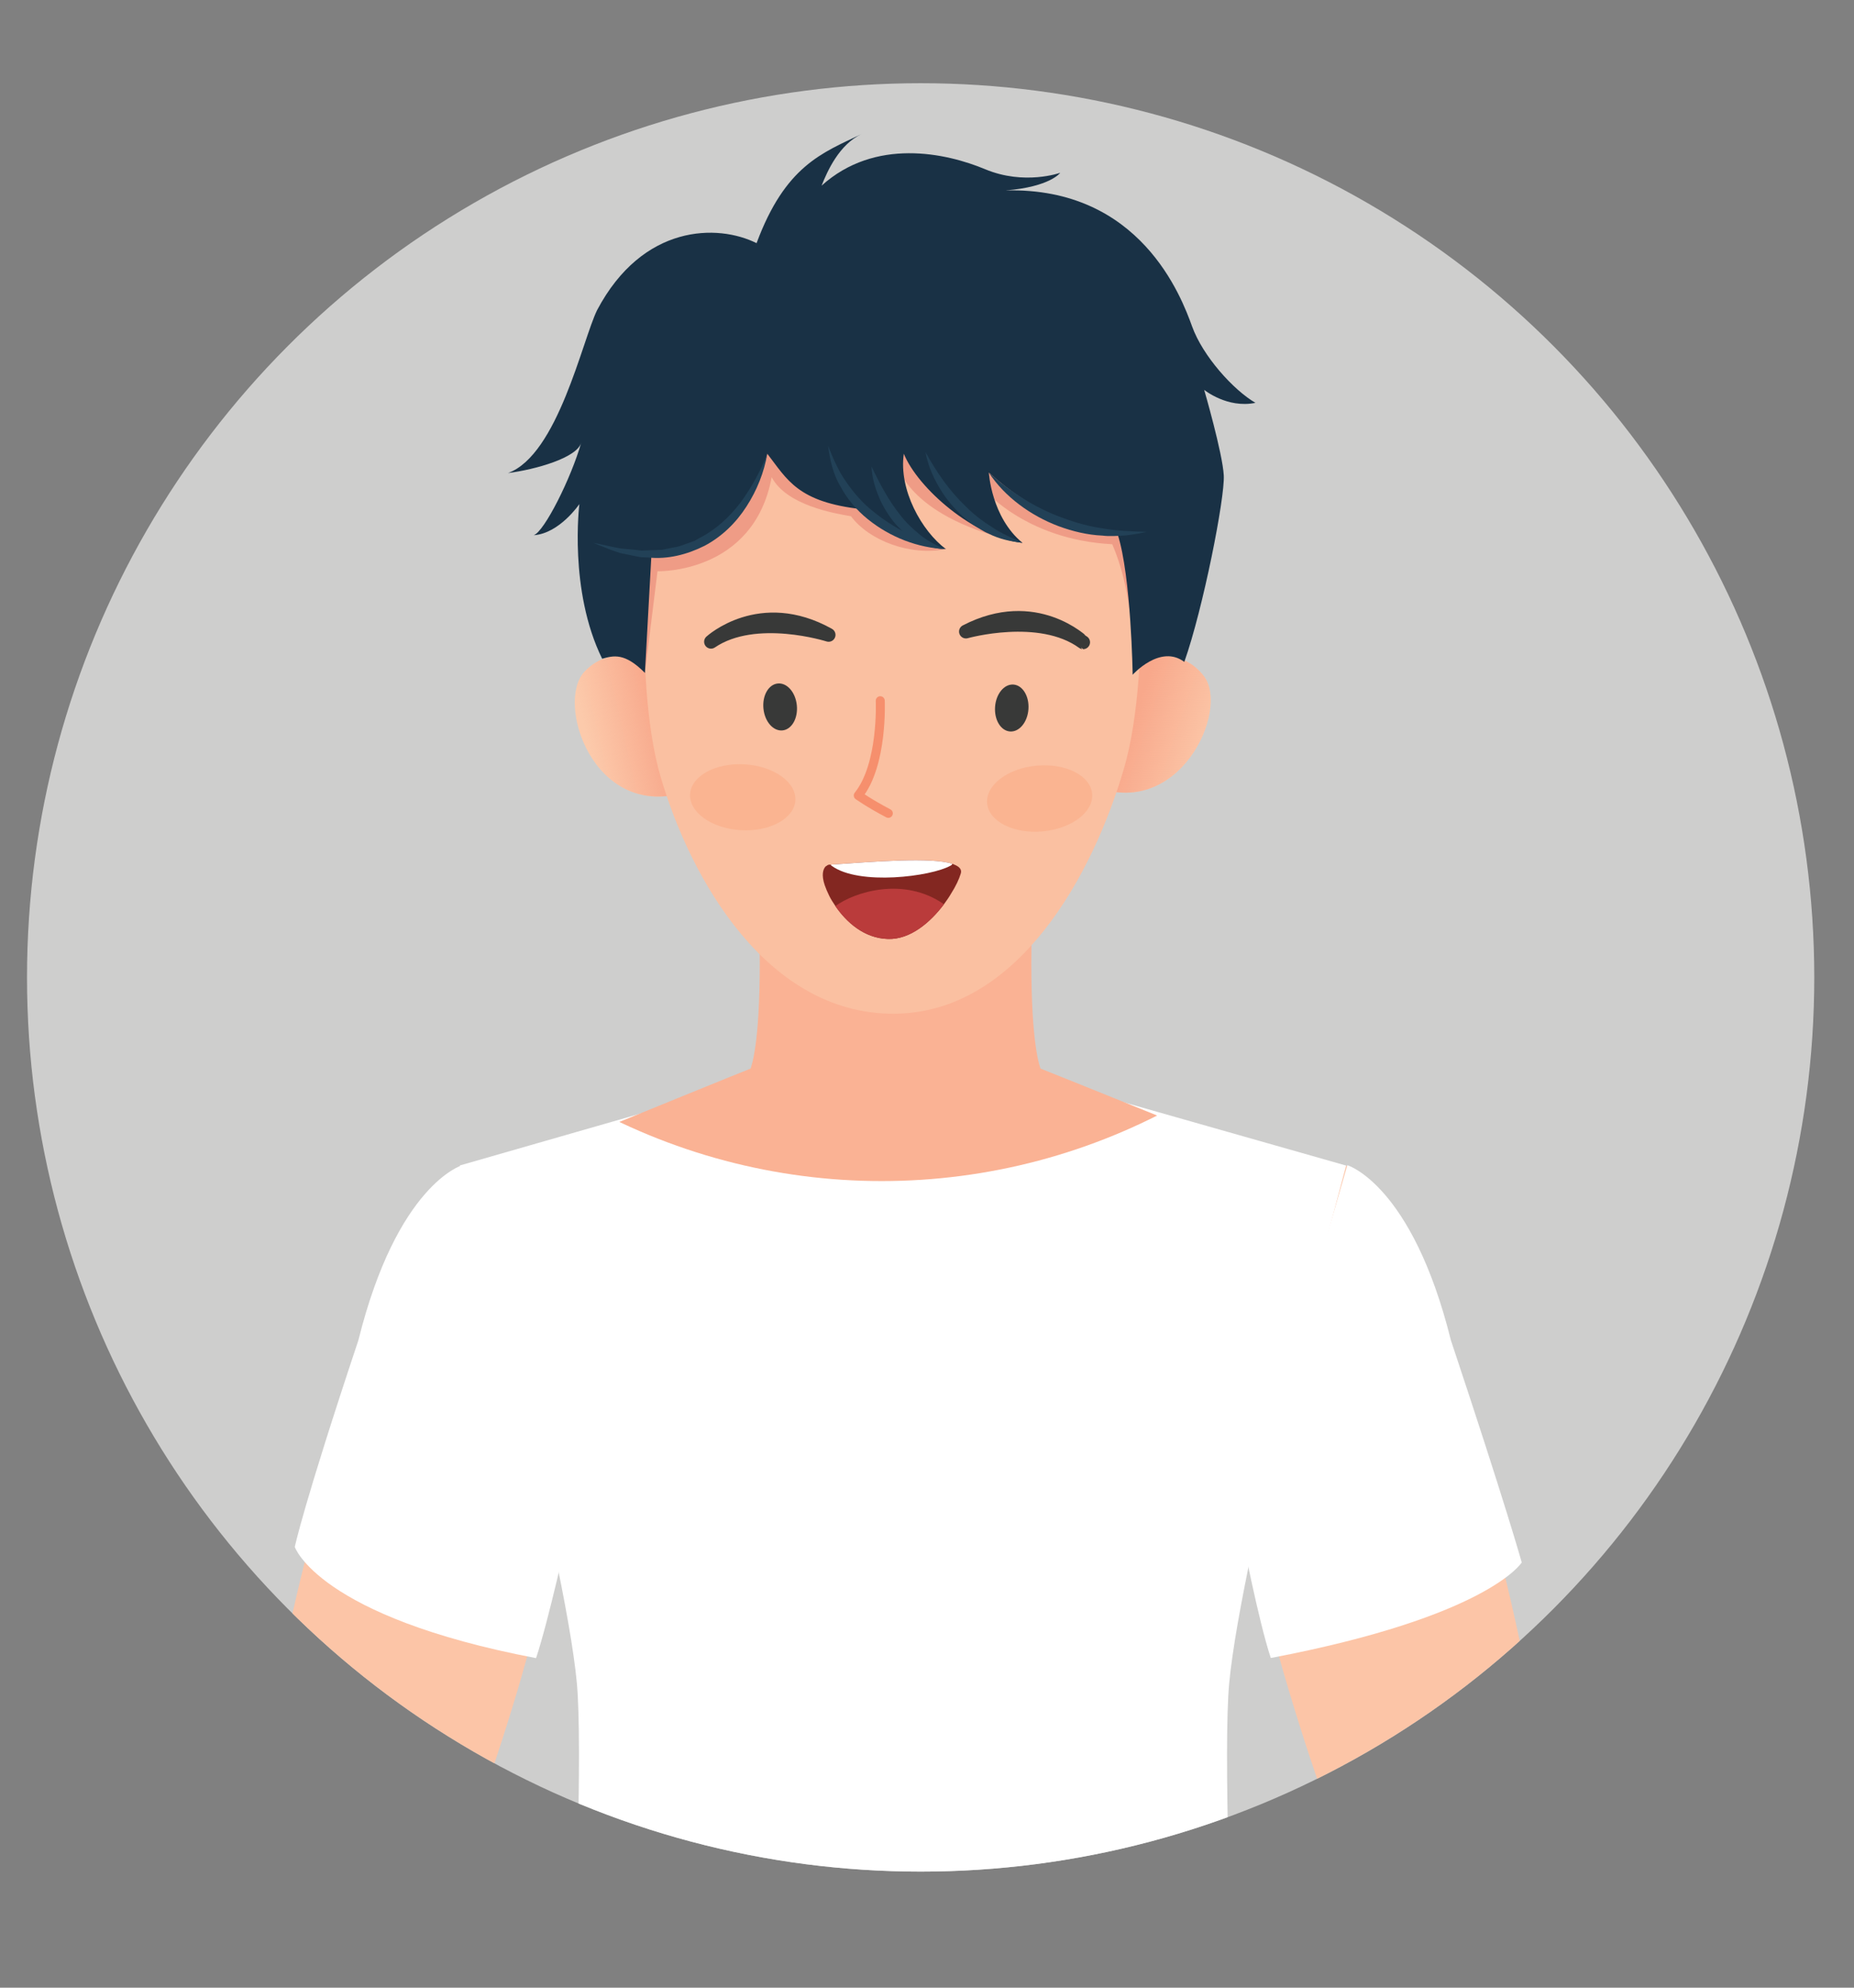 <?xml version="1.0" encoding="utf-8"?>
<!-- Generator: Adobe Illustrator 23.0.3, SVG Export Plug-In . SVG Version: 6.00 Build 0)  -->
<svg version="1.1" id="Layer_1" xmlns="http://www.w3.org/2000/svg" xmlns:xlink="http://www.w3.org/1999/xlink" x="0px" y="0px"
	 viewBox="0 0 140 150" style="enable-background:new 0 0 140 150;" xml:space="preserve">
<rect x="0" y="0" width="140" height="150" fill="#808080" stroke="none"/>
<style type="text/css">
	.st0{clip-path:url(#SVGID_2_);}
	.st1{fill:#73584E;}
	.st2{fill:#FCC5A7;}
	.st3{fill:#F7FCFE;}
	.st4{fill:#C54527;}
	.st5{fill:#ECEEEE;}
	.st6{fill:#D3D3D3;}
	.st7{display:none;}
	.st8{display:inline;fill:#FAB294;}
	.st9{display:inline;}
	.st10{fill:#FCCAAB;}
	.st11{fill:url(#SVGID_3_);}
	.st12{fill:url(#SVGID_4_);}
	.st13{display:inline;fill:#FAC0A1;}
	.st14{fill:none;stroke:#F68F6D;stroke-width:0.573;stroke-linecap:round;stroke-linejoin:round;stroke-miterlimit:10;}
	.st15{fill:#383938;}
	.st16{fill:none;stroke:#383938;stroke-width:0.878;stroke-linecap:round;stroke-linejoin:round;stroke-miterlimit:10;}
	.st17{fill:#FAB491;}
	.st18{fill:#F79D80;}
	.st19{fill:#193145;}
	.st20{fill:#10293B;}
	.st21{fill:#FFFFFF;}
	.st22{display:none;opacity:0.3;fill:#D54848;}
	.st23{display:none;fill:#193145;}
	.st24{fill:#224157;}
	.st25{display:inline;fill:#832721;}
	.st26{display:inline;fill:#BA3B3B;}
	.st27{display:inline;fill:#FFFFFF;}
	.st28{opacity:0.45;}
	.st29{fill:#254A64;}
	.st30{clip-path:url(#SVGID_6_);}
	.st31{fill:#FAB294;}
	.st32{fill:url(#SVGID_7_);}
	.st33{fill:url(#SVGID_8_);}
	.st34{fill:#FAC0A1;}
	.st35{fill:none;stroke:#F68F6D;stroke-width:0.679;stroke-linecap:round;stroke-linejoin:round;stroke-miterlimit:10;}
	.st36{fill:none;stroke:#383938;stroke-width:1.041;stroke-linecap:round;stroke-linejoin:round;stroke-miterlimit:10;}
	.st37{opacity:0.3;fill:#D54848;}
	.st38{fill:#832721;}
	.st39{fill:#BA3B3B;}
</style>
<g>
	<defs>
		<circle id="SVGID_1_" cx="69.52" cy="73.76" r="67.48"/>
	</defs>
	<use xlink:href="#SVGID_1_"  style="overflow:visible;fill:#CECECD;"/>
	<clipPath id="SVGID_2_">
		<use xlink:href="#SVGID_1_"  style="overflow:visible;"/>
	</clipPath>
	<g class="st0">
		<ellipse class="st1" cx="67.59" cy="343.82" rx="59.56" ry="5.85"/>
		<g>
			<g>
				<g>
					<path class="st2" d="M44.61,325.62l0.38,9c0,0,4.88,2.83,8.46-0.04c0,0,0.8-7.97,1.14-13.27"/>
				</g>
				<g>
					<path class="st3" d="M54.88,343.05c-1.03,0.03-2.29,0.03-3.68,0.03c-9.39,0.1-24.98-0.04-24.98-0.04s-1.21-5.21,5.38-4.77
						c2.47,0.14,4.94-0.53,7.12-1.71c3.65-2.03,5.65-4.1,6.06-4.36c0.53-0.38,1.45,3.88,8.48,1.91c0.21-0.03,0.41,0.06,0.47,0.24
						c0.5,1.15,0.86,1.94,1.06,2.79C55.14,338.43,55.18,339.93,54.88,343.05z"/>
					<path class="st4" d="M38.56,338.95l-1.32-1.88c0-0.02,0.01-0.04,0.01-0.06l0.32-0.23c0.02,0,0.04,0.01,0.06,0.01l1.32,1.88
						c0,0.02-0.01,0.04-0.01,0.06l-0.32,0.23C38.6,338.96,38.58,338.95,38.56,338.95z"/>
					<path class="st4" d="M39.46,338.43l-1.32-1.88c0-0.02,0.01-0.04,0.01-0.06l0.32-0.23c0.02,0,0.04,0.01,0.06,0.01l1.32,1.88
						c0,0.02-0.01,0.04-0.01,0.06l-0.32,0.23C39.5,338.44,39.49,338.44,39.46,338.43z"/>
					<path class="st4" d="M40.25,337.94l-1.32-1.88c0-0.02,0.01-0.04,0.01-0.06l0.32-0.23c0.02,0,0.04,0.01,0.06,0.01l1.32,1.88
						c0,0.02-0.01,0.04-0.01,0.06l-0.32,0.23C40.29,337.95,40.28,337.95,40.25,337.94z"/>
					<path class="st4" d="M41.01,337.41l-1.32-1.88c0-0.02,0.01-0.04,0.01-0.06l0.32-0.23c0.02,0,0.04,0.01,0.06,0.01l1.32,1.88
						c0,0.02-0.01,0.04-0.01,0.06l-0.32,0.23C41.05,337.42,41.04,337.41,41.01,337.41z"/>
					<path class="st4" d="M41.8,336.91l-1.32-1.88c0-0.02,0.01-0.04,0.01-0.06l0.32-0.23c0.02,0,0.04,0.01,0.06,0.01l1.32,1.88
						c0,0.02-0.01,0.04-0.01,0.06l-0.32,0.23C41.84,336.92,41.83,336.92,41.8,336.91z"/>
					<path class="st4" d="M42.62,336.34l-1.32-1.88c0-0.02,0.01-0.04,0.01-0.06l0.32-0.23c0.02,0,0.04,0.01,0.06,0.01l1.32,1.88
						c0,0.02-0.01,0.04-0.01,0.06l-0.32,0.23C42.66,336.35,42.65,336.34,42.62,336.34z"/>
					<path class="st4" d="M43.32,335.85L42,333.97c0-0.02,0.01-0.04,0.01-0.06l0.32-0.23c0.02,0,0.04,0.01,0.06,0.01l1.32,1.88
						c0,0.02-0.01,0.04-0.01,0.06l-0.32,0.23C43.36,335.85,43.35,335.85,43.32,335.85z"/>
					<path class="st5" d="M54.88,343.05c-1.03,0.03-2.29,0.03-3.68,0.03c-0.21,0,0.2-1.78,0.26-1.97c0.29-0.92,0.77-1.78,1.43-2.49
						c0.17-0.19,1.9-1.49,1.9-1.48C55.14,338.43,55.18,339.93,54.88,343.05z"/>
					<path class="st6" d="M54.85,343.93l-28.56,0.03c-0.25,0-0.45-0.2-0.45-0.45l0-0.02c0-0.25,0.2-0.45,0.45-0.45l28.56-0.03
						c0.25,0,0.45,0.2,0.45,0.45l0,0.02C55.3,343.73,55.1,343.93,54.85,343.93z"/>
				</g>
			</g>
			<g>
				<g>
					<path class="st2" d="M92.65,325.62l-0.38,9c0,0-4.88,2.83-8.46-0.04c0,0-0.8-7.97-1.14-13.27"/>
				</g>
				<g>
					<path class="st3" d="M82.37,343.05c1.03,0.03,2.29,0.03,3.68,0.03c9.39,0.1,24.98-0.04,24.98-0.04s1.21-5.21-5.38-4.77
						c-2.47,0.14-4.94-0.53-7.12-1.71c-3.65-2.03-5.65-4.1-6.06-4.36c-0.53-0.38-1.45,3.88-8.48,1.91
						c-0.21-0.03-0.41,0.06-0.47,0.24c-0.5,1.15-0.86,1.94-1.06,2.79C82.11,338.43,82.08,339.93,82.37,343.05z"/>
					<path class="st4" d="M98.7,338.95l1.32-1.88c0-0.02-0.01-0.04-0.01-0.06l-0.32-0.23c-0.02,0-0.04,0.01-0.06,0.01l-1.32,1.88
						c0,0.02,0.01,0.04,0.01,0.06l0.32,0.23C98.66,338.96,98.67,338.95,98.7,338.95z"/>
					<path class="st4" d="M97.79,338.43l1.32-1.88c0-0.02-0.01-0.04-0.01-0.06l-0.32-0.23c-0.02,0-0.04,0.01-0.06,0.01l-1.32,1.88
						c0,0.02,0.01,0.04,0.01,0.06l0.32,0.23C97.75,338.44,97.77,338.44,97.79,338.43z"/>
					<path class="st4" d="M97,337.94l1.32-1.88c0-0.02-0.01-0.04-0.01-0.06l-0.32-0.23c-0.02,0-0.04,0.01-0.06,0.01l-1.32,1.88
						c0,0.02,0.01,0.04,0.01,0.06l0.32,0.23C96.97,337.95,96.98,337.95,97,337.94z"/>
					<path class="st4" d="M96.24,337.41l1.32-1.88c0.01-0.02,0.01-0.05-0.01-0.06l-0.32-0.23c-0.02,0-0.04,0.01-0.06,0.01
						l-1.32,1.88c0,0.02,0.01,0.04,0.01,0.06l0.32,0.23C96.2,337.42,96.22,337.41,96.24,337.41z"/>
					<path class="st4" d="M95.45,336.91l1.32-1.88c0-0.02-0.01-0.04-0.01-0.06l-0.32-0.23c-0.02,0-0.04,0.01-0.06,0.01l-1.32,1.88
						c0,0.02,0.01,0.04,0.01,0.06l0.32,0.23C95.41,336.92,95.43,336.92,95.45,336.91z"/>
					<path class="st4" d="M94.63,336.34l1.32-1.88c0-0.02-0.01-0.04-0.01-0.06l-0.32-0.23c-0.02,0-0.04,0.01-0.06,0.01l-1.32,1.88
						c0,0.02,0.01,0.04,0.01,0.06l0.32,0.23C94.59,336.35,94.61,336.34,94.63,336.34z"/>
					<path class="st4" d="M93.93,335.85l1.32-1.88c0-0.02-0.01-0.04-0.01-0.06l-0.32-0.23c-0.02,0-0.04,0.01-0.06,0.01l-1.32,1.88
						c0,0.02,0.01,0.04,0.01,0.06l0.32,0.23C93.89,335.85,93.91,335.85,93.93,335.85z"/>
					<path class="st5" d="M82.37,343.05c1.03,0.03,2.29,0.03,3.68,0.03c0.21,0-0.2-1.78-0.26-1.97c-0.29-0.92-0.77-1.78-1.43-2.49
						c-0.17-0.19-1.9-1.49-1.9-1.48C82.11,338.43,82.08,339.93,82.37,343.05z"/>
					<path class="st6" d="M82.4,343.93l28.56,0.03c0.25,0,0.45-0.2,0.45-0.45l0-0.02c0-0.25-0.2-0.45-0.45-0.45l-28.56-0.03
						c-0.25,0-0.45,0.2-0.45,0.45l0,0.02C81.95,343.73,82.15,343.93,82.4,343.93z"/>
				</g>
			</g>
			<g class="st7">
				<path class="st8" d="M77.72,80.61c-0.22-0.64-0.7-2.73-0.56-8.83h-8.68h-8.68c0.14,6.09-0.33,8.19-0.56,8.83
					c-0.2,0.07-8.3,3.17-8.3,3.17l17.54,6.66l18.59-6.07C87.08,84.37,77.93,80.68,77.72,80.61z"/>
				<g class="st9">
					<path class="st10" d="M83.7,54.64c0,0,2.79-1.18,4.44,1c1.65,2.18-1.62,9.26-7.14,6.95"/>
					
						<linearGradient id="SVGID_3_" gradientUnits="userSpaceOnUse" x1="-59.075" y1="28.709" x2="-53.395" y2="28.709" gradientTransform="matrix(0.947 0.322 -0.322 0.947 148.781 50.364)">
						<stop  offset="0" style="stop-color:#F8A88B"/>
						<stop  offset="1" style="stop-color:#F8A88B;stop-opacity:0"/>
					</linearGradient>
					<path class="st11" d="M83.7,54.64c0,0,2.79-1.18,4.44,1c1.65,2.18-1.62,9.26-7.14,6.95"/>
				</g>
				<g class="st9">
					<path class="st10" d="M53.2,54.85c0,0-2.64-1.5-4.52,0.48c-1.89,1.98,0.54,9.38,6.29,7.73"/>
					
						<linearGradient id="SVGID_4_" gradientUnits="userSpaceOnUse" x1="137.357" y1="103.078" x2="132.635" y2="103.139" gradientTransform="matrix(0.978 -0.211 0.211 0.978 -102.643 -13.215)">
						<stop  offset="0" style="stop-color:#F8A88B"/>
						<stop  offset="1" style="stop-color:#F8A88B;stop-opacity:0"/>
					</linearGradient>
					<path class="st12" d="M53.2,54.85c0,0-2.64-1.5-4.52,0.48c-1.89,1.98,0.54,9.38,6.29,7.73"/>
				</g>
				<path class="st13" d="M83.76,43.05c-2.5-10.66-15.42-8.96-15.42-8.96s-12.92-1.7-15.42,8.96c0,0-1.34,12.35,0.6,18.97
					c1.94,6.62,6.83,15.09,14.82,15.09s12.75-8.98,14.69-15.6C84.97,54.9,83.76,43.05,83.76,43.05z"/>
				<g class="st9">
					<path class="st14" d="M68.74,56.21c0,0-0.12,4.07-1.84,5.91c0,0,0.67,0.56,1.83,1.28"/>
					<path class="st15" d="M60.8,57.69c0.08,0.82,0.63,1.44,1.21,1.38s0.99-0.78,0.91-1.6c-0.08-0.82-0.63-1.44-1.21-1.38
						S60.71,56.87,60.8,57.69z"/>
					<path class="st16" d="M64.23,53c0,0-4.66-1.48-7.5,0.44C56.73,53.43,59.87,50.56,64.23,53z"/>
					<path class="st17" d="M62.1,63.53c-0.07,1.16-1.63,2.01-3.48,1.9c-1.85-0.11-3.3-1.14-3.23-2.3c0.07-1.16,1.63-2.01,3.48-1.9
						C60.73,61.35,62.17,62.37,62.1,63.53z"/>
					<path class="st15" d="M76.09,57.73c-0.06,0.83-0.58,1.46-1.17,1.42c-0.59-0.04-1.02-0.75-0.96-1.57
						c0.06-0.83,0.58-1.46,1.17-1.42C75.72,56.2,76.15,56.91,76.09,57.73z"/>
					<path class="st16" d="M72.97,52.79c0,0,4.7-1.33,7.46,0.68C80.43,53.47,77.4,50.5,72.97,52.79z"/>
					<path class="st17" d="M74.32,63.72c0.1,1.15,1.69,1.95,3.54,1.79c1.85-0.17,3.26-1.24,3.16-2.39c-0.1-1.15-1.69-1.95-3.54-1.79
						C75.63,61.49,74.22,62.56,74.32,63.72z"/>
				</g>
			</g>
			<g>
				<path class="st18" d="M26.34,197.89c0,0-1.28,2.64-1.28,3.49c0,0.85,0.24,3.4,0.64,4.09c0.4,0.68,2.82,3.23,3.06,3.7
					c0.24,0.47,0.42,1.55,0,1.66c-0.61,0.16-4.32-3.06-4.32-3.06l-2.85-5.45c0,0,0.38-3.36,0.47-3.58c0.09-0.21,1.99-2.89,1.99-2.89
					"/>
				<path class="st2" d="M21.58,193.47c-0.77,3.05-1.55,7.22-1.32,8.47c0.23,1.25,2.48,5.42,2.48,5.42s4.1,3.05,4.64,3.12
					c0.54,0.07,0.7-1.15,0-1.91c-0.7-0.76-2.63-2.43-2.82-2.88c-0.19-0.45-0.54-3.71-0.52-4.3c0.02-0.59,1.57-2.81,2.53-2.74
					s1.51,1.63,1.51,2.25c0,0.62,0.23,2.08,0.58,2.57c0.35,0.49,1.24,0.69,1.59,0.31c0.35-0.38,0.62-3.85,0.62-4.55
					s-2.24-5.14-2.44-6.11c-0.19-0.97,0.85-8.82,0.85-8.82l-7.2-0.9C22.09,183.4,22.36,190.41,21.58,193.47z"/>
				<path class="st2" d="M43.42,104.22c0,5.36-1.27,11.9-2.84,17.94c-0.49,1.87-1,3.7-1.51,5.43c-2.18,7.29-4.35,12.82-4.35,12.82
					c0,11.08-5.49,44.44-5.49,44.44s-2.86,0.54-7.14,0.07c-2.56-18.06-2.58-45.13-2.58-45.13c0-5.74,1.43-13.33,3.18-20.62
					c0.38-1.56,0.77-3.09,1.16-4.59c1.97-7.55,4.05-14.26,4.92-17.6c1.85-7.14,5.95-8.96,5.95-8.96S43.42,97.21,43.42,104.22z"/>
			</g>
			<g>
				<path class="st18" d="M109.85,195.58c0,0,1.28,2.64,1.28,3.49c0,0.85-0.24,3.4-0.64,4.09c-0.4,0.68-2.82,3.23-3.06,3.7
					c-0.24,0.47-0.41,1.55,0,1.66c0.61,0.16,4.32-3.06,4.32-3.06l2.85-5.45c0,0-0.38-3.36-0.47-3.58c-0.09-0.21-1.99-2.89-1.99-2.89
					"/>
				<path class="st2" d="M114.61,191.15c0.77,3.05,1.55,7.22,1.32,8.47c-0.23,1.25-2.48,5.42-2.48,5.42s-4.1,3.05-4.64,3.12
					s-0.7-1.15,0-1.91c0.7-0.76,2.63-2.43,2.82-2.88c0.19-0.45,0.54-3.71,0.52-4.3c-0.02-0.59-1.57-2.81-2.53-2.74
					s-1.51,1.63-1.51,2.25c0,0.62-0.23,2.08-0.58,2.57c-0.35,0.49-1.24,0.69-1.59,0.31c-0.35-0.38-0.62-3.85-0.62-4.55
					s2.24-5.14,2.44-6.11c0.19-0.97-0.85-8.82-0.85-8.82l7.2-0.9C114.11,181.09,113.84,188.1,114.61,191.15z"/>
				<path class="st2" d="M101.65,87.96c0,0,4.11,1.83,5.96,8.95c1.85,7.13,9.25,29.69,9.25,42.78c0,0-0.21,27-2.77,45.03
					c-4.27,0.48-6.82,0.04-6.82,0.04s-5.62-33.39-5.62-44.45c0,0-8.7-22.13-8.7-36.15C92.94,97.15,101.65,87.96,101.65,87.96z"/>
			</g>
			<g>
				<g>
					<g>
						<path class="st19" d="M97.82,217.87c-0.01-0.01-0.01-0.01-0.01-0.01l-2.47,41.6c0,0,0.28,16.54-0.07,35.75
							c0,0.14-0.01,0.29-0.01,0.45v0.32c-0.38,19.12-1.95,33.25-1.95,33.25H82.04c0,0-1.98-17.36-4.45-39.73
							c-0.01-0.14-0.02-0.29-0.04-0.46c-0.04-0.38-0.09-0.77-0.13-1.16c-0.03-0.36-0.08-0.72-0.11-1.08
							c-1.08-11.16-1.33-25.47-1.33-25.47c-2.43-14.07-5.7-45.19-7.03-58.15h-1.16c-1.33,12.96-4.61,44.08-7.03,58.15
							c0,0-0.26,14.31-1.33,25.47c-0.03,0.36-0.09,0.72-0.12,1.08c-0.04,0.39-0.08,0.78-0.12,1.16c-0.02,0.16-0.03,0.32-0.04,0.46
							c-2.47,22.37-4.45,39.73-4.45,39.73H43.43c0,0-1.57-14.13-1.96-33.25v-0.32c0-0.15-0.01-0.3-0.01-0.45
							c-0.35-19.21-0.05-35.75-0.05-35.75l-2.48-41.6c0,0,0,0-0.01,0.01c-0.12-11.71-0.15-20.33-0.02-22.97
							c0.42-8.06,2.26-18.29,3.31-23.55c0.2-1,0.36-1.82,0.49-2.4c0.14-0.7,0.23-1.08,0.23-1.08h50.9c0,0,0.27,1.25,0.69,3.31
							c1.02,5.21,2.92,15.58,3.34,23.73C97.98,197.54,97.95,206.16,97.82,217.87z"/>
					</g>
				</g>
			</g>
			<path class="st20" d="M94.51,171.18c-25.78,5.83-45.75-0.04-51.82-2.23c0.14-0.7,0.23-1.08,0.23-1.08h50.9
				C93.82,167.87,94.1,169.12,94.51,171.18z"/>
			<g>
				<path class="st21" d="M93.41,157.34l-0.02,0.03c-0.47-10.45-1.01-25.59-0.57-30.35c0.93-9.93,8.83-39.06,8.83-39.06l-20.12-5.72
					l-0.39,0.27c-7.77,5.44-18.16,5.24-25.71-0.5l0,0l-20.7,5.94c0,0,7.9,29.13,8.83,39.06c0.44,4.76-0.11,19.89-0.58,30.34
					l-0.01-0.01c0,0-2.8,8.53-0.51,10.55l0,0l0,0c0,0,0,0,0,0l0,0c10.34,3.31,25.71,3.31,25.71,3.31h0.01c0,0,15.37,0,25.71-3.32
					c0,0,0,0,0,0C96.22,165.87,93.41,157.34,93.41,157.34z"/>
			</g>
			<path class="st22" d="M52.52,55.42l0.8-6.47c0,0,6.12,0.18,7.27-5.99c0.95,1.79,3.98,2.3,5.05,2.49
				c1.17,1.55,3.76,2.54,6.05,2.09c-3.83-2.45-3.05-5.26-3.05-5.26s0.7,3.32,7.92,4.87c-2.14-1.84-2.58-3.53-2.58-3.53
				s2.67,3.34,8.3,3.62c1.62,3.79,1.3,8.3,1.3,8.3l1.1-7.99c0,0,5.05,1.21,0.71-2.63c-4.34-3.84-4.09-3.44-4.09-3.44l-10.23-3.26
				c0,0-0.68-1.57-7.85-0.68c-7.17,0.9-4.73-4.13-6.92,0.45c-2.19,4.58-1.79,2.99-1.79,2.99l-1.54,2.79l-2.01,2.19v2.34L52.52,55.42
				z"/>
			<path class="st23" d="M52.52,55.42l0.41-7.51c0,0,5.31,0.57,7.38-6.45c1.27,1.64,1.92,3.09,6.05,3.53
				c2.19,1.84,2.54,1.84,5.33,2.54c-1.54-1.15-3.02-3.78-2.68-6.07c0.89,2.19,4.47,5.33,7.56,5.68c-1.99-1.64-2.14-4.48-2.14-4.48
				c2.59,2.38,6.07,3.94,8.21,3.94c0.86,2.68,0.95,8.93,0.95,8.93s1.75-1.97,3.29-0.82c1.19-3.39,2.59-10.45,2.51-11.87
				c-0.07-1.42-1.24-5.45-1.24-5.45s1.47,1.2,3.26,0.82c-1.42-0.82-3.36-2.99-4.03-4.86c-0.67-1.87-3.29-8.89-11.88-8.66
				c2.84-0.22,3.48-1.12,3.48-1.12s-2.28,0.82-4.78-0.22c-2.5-1.05-7.02-2.02-10.42,1.05c0.37-0.93,1.12-2.61,2.54-3.29
				c-2.5,1.19-4.85,2.02-6.68,6.94c-2.46-1.23-7.24-1.23-10.16,4.26c-0.93,1.9-2.5,9.22-5.68,10.38c1.75-0.22,4.41-0.97,4.67-1.94
				c-0.63,2.24-2.35,5.68-3.02,5.9c1.64-0.11,2.91-1.98,2.91-1.98s-0.69,5.49,1.45,9.84C50.53,54.32,51.22,54.11,52.52,55.42z"/>
			<g class="st7">
				<g class="st9">
					<g>
						<path class="st24" d="M71.7,47.54c-1.78-0.07-3.56-0.76-4.98-1.91c-0.71-0.57-1.31-1.29-1.75-2.09
							c-0.47-0.79-0.67-1.7-0.78-2.57c0.34,0.83,0.67,1.63,1.18,2.33c0.48,0.7,1.05,1.35,1.73,1.88c0.66,0.54,1.39,1,2.16,1.39
							C70.04,46.94,70.84,47.28,71.7,47.54z"/>
					</g>
					<g>
						<path class="st24" d="M66.95,42.27c0.53,1.12,1.09,2.18,1.83,3.1c0.36,0.47,0.78,0.87,1.24,1.24
							c0.46,0.38,0.99,0.64,1.54,0.93c-0.62-0.04-1.25-0.21-1.8-0.54c-0.55-0.32-1.05-0.75-1.44-1.25c-0.39-0.5-0.71-1.06-0.94-1.64
							C67.14,43.51,66.98,42.9,66.95,42.27z"/>
					</g>
					<g>
						<path class="st24" d="M70.4,41.37c0.71,1.3,1.54,2.48,2.56,3.46c0.5,0.5,1.06,0.94,1.67,1.32c0.6,0.4,1.26,0.68,1.94,0.99
							c-0.74-0.07-1.49-0.24-2.16-0.59c-0.36-0.14-0.66-0.37-0.99-0.57c-0.3-0.23-0.6-0.46-0.87-0.73
							c-0.54-0.53-1.01-1.13-1.38-1.79C70.81,42.81,70.52,42.1,70.4,41.37z"/>
					</g>
					<g>
						<path class="st24" d="M60.32,41.46c-0.2,1.18-0.66,2.33-1.32,3.36c-0.66,1.03-1.57,1.92-2.67,2.51
							c-1.1,0.56-2.36,0.88-3.59,0.74l-0.46-0.02l-0.45-0.09l-0.89-0.19c-0.57-0.19-1.14-0.41-1.69-0.64
							c0.6,0.1,1.17,0.26,1.75,0.35l0.88,0.08l0.43,0.05l0.44-0.02l0.87-0.04l0.84-0.17c0.29-0.03,0.54-0.17,0.82-0.25l0.4-0.14
							l0.37-0.21c1.01-0.52,1.87-1.32,2.57-2.25C59.31,43.62,59.89,42.58,60.32,41.46z"/>
					</g>
					<g>
						<path class="st24" d="M74.43,42.66c0.69,0.64,1.44,1.18,2.21,1.67c0.78,0.48,1.59,0.9,2.45,1.2c0.85,0.32,1.73,0.56,2.63,0.69
							c0.9,0.16,1.82,0.19,2.77,0.22c-0.46,0.09-0.92,0.19-1.39,0.23c-0.47,0.02-0.95,0.06-1.42,0.01c-0.95-0.04-1.89-0.27-2.79-0.6
							c-0.9-0.33-1.75-0.8-2.5-1.38C75.62,44.14,74.94,43.45,74.43,42.66z"/>
					</g>
				</g>
			</g>
			<g class="st7">
				<path class="st25" d="M72.64,68.19c-0.1,0.35-0.32,0.81-0.62,1.29c-0.13,0.22-0.28,0.45-0.45,0.66
					c-0.87,1.15-2.15,2.25-3.57,2.21c-1.53-0.04-2.67-1.1-3.35-2.1c-0.15-0.22-0.28-0.44-0.39-0.64c-0.13-0.26-0.23-0.5-0.29-0.7
					c-0.21-0.64-0.1-0.99,0.05-1.16c0.02-0.02,0.04-0.03,0.07-0.04c0.05-0.05,0.13-0.09,0.18-0.09c0.01,0,0.01,0,0.02,0h0.07
					c2.83-0.2,6.4-0.49,7.75-0.05h0.01c0.02,0.01,0.03,0.01,0.05,0.02C72.54,67.74,72.73,67.92,72.64,68.19z"/>
				<path class="st26" d="M71.57,70.15c-0.87,1.16-2.15,2.26-3.57,2.21c-1.53-0.05-2.66-1.1-3.35-2.1
					C65.86,69.37,69.02,68.36,71.57,70.15z"/>
				<path class="st27" d="M72.11,67.57c-0.08,0.12-0.13,0.12-0.13,0.12c-1.21,0.69-5.83,1.29-7.57,0c-0.02-0.01-0.03-0.03-0.04-0.07
					C67.19,67.43,70.76,67.14,72.11,67.57z"/>
			</g>
			<g class="st28">
				<g>
					<path class="st29" d="M86.8,173.69c-1.07,6.97,3.16,13.2,7.4,18.29c0.18,0.22,0.48-0.09,0.31-0.31
						c-4.25-5.32-7.94-10.83-7.38-17.94C87.14,173.55,86.82,173.51,86.8,173.69L86.8,173.69z"/>
				</g>
			</g>
			<g class="st28">
				<g>
					<path class="st29" d="M50.91,174.29c-0.33,7.06-5.67,11.82-10.72,16.05c-0.23,0.19,0.1,0.52,0.33,0.33
						c5.17-4.3,10.62-9.17,10.85-16.38C51.39,173.99,50.92,173.99,50.91,174.29L50.91,174.29z"/>
				</g>
			</g>
			<g class="st28">
				<g>
					<path class="st29" d="M67.13,171.2c-0.69,3.82-0.18,8.15-0.16,12.03c0.02,4.32-0.08,8.68,0.14,12.99c0.01,0.2,0.3,0.2,0.31,0
						c0.12-4.32-0.06-8.67-0.08-12.99c-0.02-3.9,0.49-8.19-0.19-12.03C67.15,171.19,67.14,171.19,67.13,171.2L67.13,171.2z"/>
				</g>
			</g>
			<g class="st28">
				<g>
					<path class="st29" d="M67.6,193.11c0.95-0.59,2.6-1.36,3.16-2.39c0.73-1.35,0.38-3.9,0.46-5.38c0.27-4.57,0.36-9.15,0.32-13.73
						c0-0.21-0.33-0.21-0.33,0c0.03,3.68-0.02,7.35-0.19,11.02c-0.08,1.8-0.04,3.71-0.31,5.5c-0.37,2.5-1.48,3.41-3.21,4.86
						C67.45,193.05,67.53,193.16,67.6,193.11L67.6,193.11z"/>
				</g>
			</g>
			<g class="st28">
				<g>
					<path class="st29" d="M41.59,194.74c0,17.25,0.82,34.54,1.26,51.79c0.44,17.43,0.85,34.87,1.33,52.3
						c0.28,9.99,0.52,19.99,0.77,29.98c0.01,0.25,0.4,0.25,0.39,0c-0.88-34.91-1.76-69.83-2.65-104.74
						c-0.25-9.77-0.31-19.57-0.8-29.33C41.88,194.54,41.59,194.54,41.59,194.74L41.59,194.74z"/>
				</g>
			</g>
			<g class="st28">
				<g>
					<path class="st29" d="M92.7,171.62c-0.54,4.46,0.62,8.63,1.63,12.94c1.2,5.12,1.42,10.2,1.24,15.45
						c-0.36,10.44-0.77,20.88-1.14,31.32c-0.73,20.43-1.43,40.86-2.16,61.29c-0.42,11.79-0.92,23.58-1.24,35.37
						c-0.01,0.34,0.51,0.34,0.53,0c1.8-41.17,3.15-82.39,4.45-123.58c0.17-5.31,0.52-10.71-0.42-15.97
						c-1-5.63-3.26-11.01-2.67-16.82C92.93,171.48,92.71,171.48,92.7,171.62L92.7,171.62z"/>
				</g>
			</g>
			<path class="st21" d="M22.26,116.74c0,0,1.77,5.26,18.22,8.39c0.95-2.86,2.4-9.47,2.4-9.47l-8-27.72c0,0-4.89,1.44-7.82,13.21
				C22.89,113.65,22.26,116.74,22.26,116.74z"/>
			<path class="st21" d="M114.91,117.91c0,0-2.49,4.08-18.95,7.21c-0.95-2.86-2.22-9.47-2.22-9.47l8-27.72c0,0,4.89,1.44,7.82,13.21
				C113.73,113.65,114.91,117.91,114.91,117.91z"/>
			<g class="st28">
				<g>
					<path class="st29" d="M46.35,259.33c0.16,0.8,0.99,0.99,1.69,1.15c1.17,0.26,2.37,0.4,3.55,0.17c0.21-0.04,0.14-0.33-0.05-0.35
						c-0.72-0.08-1.45-0.11-2.17-0.19c-0.58-0.07-2.29-0.16-2.45-0.93C46.84,258.8,46.28,258.96,46.35,259.33L46.35,259.33z"/>
				</g>
			</g>
			<g class="st28">
				<g>
					<path class="st29" d="M82.72,259.4c1.71,2,5.38,1.64,7.53,0.67c0.16-0.07,0.08-0.34-0.09-0.33c-1.28,0.08-2.49,0.55-3.79,0.52
						c-1.31-0.02-2.36-0.44-3.48-1.08C82.74,259.1,82.62,259.28,82.72,259.4L82.72,259.4z"/>
				</g>
			</g>
		</g>
	</g>
</g>
<g>
	<defs>
		<circle id="SVGID_5_" cx="66.58" cy="42.93" r="46.2"/>
	</defs>
	<clipPath id="SVGID_6_">
		<use xlink:href="#SVGID_5_"  style="overflow:visible;"/>
	</clipPath>
	<g class="st30">
		<g>
			<path class="st31" d="M78.57,80.64c-0.26-0.76-0.83-3.24-0.66-10.46H67.63H57.34c0.17,7.22-0.4,9.71-0.66,10.46
				C56.44,80.72,45.95,85,45.95,85l21.68,7.3l22.04-7.19C89.66,85.1,78.81,80.72,78.57,80.64z"/>
			<g>
				<path class="st10" d="M85.66,49.86c0,0,3.31-1.4,5.26,1.18c1.95,2.58-1.92,10.97-8.47,8.24"/>
				
					<linearGradient id="SVGID_7_" gradientUnits="userSpaceOnUse" x1="-58.551" y1="24.233" x2="-51.818" y2="24.233" gradientTransform="matrix(0.947 0.322 -0.322 0.947 148.781 50.364)">
					<stop  offset="0" style="stop-color:#F8A88B"/>
					<stop  offset="1" style="stop-color:#F8A88B;stop-opacity:0"/>
				</linearGradient>
				<path class="st32" d="M85.66,49.86c0,0,3.31-1.4,5.26,1.18c1.95,2.58-1.92,10.97-8.47,8.24"/>
			</g>
			<g>
				<path class="st10" d="M49.51,50.1c0,0-3.12-1.77-5.36,0.57c-2.24,2.34,0.64,11.12,7.46,9.16"/>
				
					<linearGradient id="SVGID_8_" gradientUnits="userSpaceOnUse" x1="134.628" y1="98.341" x2="129.031" y2="98.412" gradientTransform="matrix(0.978 -0.211 0.211 0.978 -102.643 -13.215)">
					<stop  offset="0" style="stop-color:#F8A88B"/>
					<stop  offset="1" style="stop-color:#F8A88B;stop-opacity:0"/>
				</linearGradient>
				<path class="st33" d="M49.51,50.1c0,0-3.12-1.77-5.36,0.57c-2.24,2.34,0.64,11.12,7.46,9.16"/>
			</g>
			<path class="st34" d="M85.73,36.12c-2.97-12.63-18.28-10.62-18.28-10.62s-15.31-2.01-18.28,10.62c0,0-1.59,14.64,0.71,22.49
				c2.3,7.85,8.09,17.89,17.57,17.89s15.12-10.64,17.42-18.49C87.16,50.16,85.73,36.12,85.73,36.12z"/>
			<g>
				<path class="st35" d="M66.47,52.88c0,0,0.22,4.82-1.66,7.15c0,0,0.84,0.6,2.27,1.35"/>
				<path class="st15" d="M57.65,53.48c0.1,0.98,0.74,1.71,1.44,1.64s1.18-0.92,1.08-1.9c-0.1-0.98-0.74-1.71-1.44-1.64
					C58.03,51.65,57.55,52.5,57.65,53.48z"/>
				<path class="st36" d="M62.57,47.91c0,0-5.53-1.76-8.88,0.52C53.69,48.43,57.4,45.02,62.57,47.91z"/>
				<path class="st17" d="M60.06,60.4c-0.08,1.37-1.93,2.38-4.12,2.25c-2.2-0.13-3.91-1.35-3.83-2.72c0.08-1.37,1.93-2.38,4.12-2.25
					C58.43,57.81,60.14,59.03,60.06,60.4z"/>
				<path class="st15" d="M77.66,53.52c-0.07,0.98-0.69,1.73-1.39,1.68c-0.7-0.05-1.2-0.88-1.13-1.86s0.69-1.73,1.39-1.68
					C77.22,51.71,77.73,52.54,77.66,53.52z"/>
				<path class="st36" d="M72.94,47.66c0,0,5.57-1.57,8.85,0.81C81.78,48.47,78.19,44.94,72.94,47.66z"/>
				<path class="st17" d="M74.54,60.62c0.12,1.37,2,2.32,4.19,2.12c2.19-0.2,3.87-1.47,3.74-2.84c-0.12-1.37-2-2.32-4.19-2.12
					C76.09,57.98,74.42,59.25,74.54,60.62z"/>
			</g>
		</g>
		<path class="st37" d="M48.7,50.78l0.95-7.67c0,0,7.26,0.22,8.62-7.1c1.12,2.12,4.72,2.73,5.99,2.95c1.38,1.84,4.46,3.01,7.17,2.48
			c-4.54-2.9-3.61-6.24-3.61-6.24s0.83,3.94,9.39,5.77c-2.53-2.18-3.06-4.19-3.06-4.19s3.17,3.95,9.84,4.29
			c1.92,4.49,1.54,9.84,1.54,9.84l1.3-9.47c0,0,5.98,1.43,0.84-3.12c-5.14-4.55-4.85-4.08-4.85-4.08l-12.12-3.86
			c0,0-0.8-1.86-9.3-0.8c-8.5,1.06-5.61-4.9-8.2,0.53c-2.6,5.43-2.12,3.54-2.12,3.54l-1.83,3.3l-2.38,2.6v2.77L48.7,50.78z"/>
		<path class="st19" d="M48.7,50.78l0.49-8.9c0,0,6.3,0.68,8.75-7.64c1.51,1.95,2.28,3.66,7.18,4.19c2.6,2.18,3.01,2.18,6.31,3.01
			c-1.83-1.36-3.58-4.49-3.18-7.2c1.05,2.6,5.29,6.31,8.96,6.73c-2.36-1.95-2.54-5.31-2.54-5.31c3.07,2.82,7.2,4.67,9.73,4.67
			c1.02,3.18,1.13,10.59,1.13,10.59s2.08-2.33,3.9-0.97c1.42-4.01,3.07-12.39,2.98-14.07c-0.09-1.68-1.48-6.46-1.48-6.46
			s1.74,1.42,3.87,0.98c-1.68-0.98-3.98-3.54-4.78-5.76c-0.8-2.21-3.9-10.53-14.08-10.27c3.37-0.27,4.12-1.33,4.12-1.33
			s-2.7,0.97-5.67-0.27c-2.97-1.24-8.32-2.39-12.35,1.24c0.44-1.11,1.33-3.1,3.01-3.89c-2.97,1.42-5.75,2.39-7.92,8.23
			c-2.92-1.46-8.59-1.46-12.04,5.05c-1.11,2.26-2.97,10.93-6.73,12.3c2.08-0.27,5.22-1.15,5.53-2.3c-0.75,2.66-2.79,6.73-3.59,6.99
			c1.95-0.13,3.45-2.35,3.45-2.35s-0.82,6.51,1.72,11.67C46.33,49.48,47.16,49.23,48.7,50.78z"/>
		<g>
			<g>
				<g>
					<path class="st24" d="M71.43,41.44c-2.12-0.09-4.22-0.9-5.9-2.26c-0.85-0.68-1.56-1.53-2.07-2.48
						c-0.56-0.93-0.79-2.01-0.93-3.05c0.4,0.98,0.79,1.93,1.4,2.76c0.57,0.83,1.25,1.6,2.05,2.22c0.78,0.64,1.65,1.18,2.56,1.65
						C69.46,40.73,70.42,41.14,71.43,41.44z"/>
				</g>
				<g>
					<path class="st24" d="M65.81,35.2c0.63,1.33,1.3,2.58,2.17,3.67c0.42,0.55,0.93,1.03,1.47,1.47c0.54,0.45,1.17,0.76,1.83,1.1
						c-0.73-0.05-1.49-0.25-2.14-0.64c-0.65-0.38-1.24-0.89-1.71-1.49c-0.46-0.6-0.85-1.25-1.12-1.95
						C66.03,36.67,65.84,35.94,65.81,35.2z"/>
				</g>
				<g>
					<path class="st24" d="M69.89,34.12c0.84,1.54,1.82,2.94,3.04,4.1c0.59,0.6,1.26,1.11,1.98,1.56c0.71,0.48,1.49,0.81,2.3,1.18
						c-0.87-0.09-1.76-0.28-2.56-0.69c-0.42-0.17-0.78-0.44-1.17-0.67c-0.35-0.28-0.72-0.55-1.03-0.87
						c-0.64-0.63-1.2-1.34-1.63-2.13C70.38,35.83,70.04,34.99,69.89,34.12z"/>
				</g>
				<g>
					<path class="st24" d="M57.94,34.24c-0.24,1.4-0.78,2.76-1.57,3.98c-0.78,1.22-1.86,2.28-3.17,2.97
						c-1.31,0.66-2.8,1.04-4.26,0.88l-0.54-0.02l-0.53-0.1l-1.06-0.22c-0.68-0.22-1.35-0.49-2-0.76c0.71,0.12,1.38,0.31,2.07,0.42
						l1.04,0.1l0.52,0.06l0.52-0.02l1.03-0.04l1-0.2c0.34-0.04,0.64-0.2,0.97-0.3l0.48-0.17l0.44-0.25c1.2-0.62,2.22-1.57,3.05-2.66
						C56.74,36.79,57.43,35.57,57.94,34.24z"/>
				</g>
				<g>
					<path class="st24" d="M74.67,35.66c0.82,0.76,1.7,1.4,2.62,1.98c0.92,0.57,1.89,1.06,2.9,1.42c1.01,0.38,2.05,0.67,3.12,0.82
						c1.07,0.19,2.16,0.22,3.28,0.26c-0.54,0.11-1.1,0.22-1.65,0.27c-0.56,0.03-1.12,0.08-1.69,0.01c-1.13-0.05-2.25-0.32-3.31-0.71
						c-1.06-0.4-2.07-0.95-2.97-1.63C76.08,37.41,75.27,36.59,74.67,35.66z"/>
				</g>
			</g>
		</g>
		<g>
			<path class="st38" d="M72.55,65.92c-0.12,0.41-0.37,0.95-0.74,1.53c-0.15,0.26-0.34,0.53-0.53,0.79
				c-1.03,1.37-2.55,2.67-4.23,2.62c-1.82-0.05-3.16-1.3-3.97-2.49c-0.18-0.26-0.34-0.52-0.46-0.76c-0.15-0.31-0.27-0.59-0.35-0.83
				c-0.25-0.76-0.12-1.17,0.06-1.38c0.03-0.03,0.05-0.04,0.08-0.05c0.06-0.06,0.15-0.1,0.22-0.1c0.01,0,0.01,0,0.03,0h0.08
				c3.35-0.23,7.58-0.58,9.18-0.06h0.01c0.03,0.01,0.04,0.01,0.06,0.03C72.43,65.38,72.65,65.6,72.55,65.92z"/>
			<path class="st39" d="M71.28,68.24c-1.03,1.37-2.55,2.68-4.23,2.62c-1.82-0.06-3.16-1.3-3.97-2.48
				C64.5,67.32,68.25,66.12,71.28,68.24z"/>
			<path class="st21" d="M71.92,65.19c-0.09,0.14-0.15,0.14-0.15,0.14c-1.43,0.81-6.91,1.53-8.98,0c-0.03-0.01-0.04-0.04-0.05-0.08
				C66.09,65.02,70.32,64.67,71.92,65.19z"/>
		</g>
	</g>
</g>
<g>
</g>
<g>
</g>
<g>
</g>
<g>
</g>
<g>
</g>
<g>
</g>
</svg>
